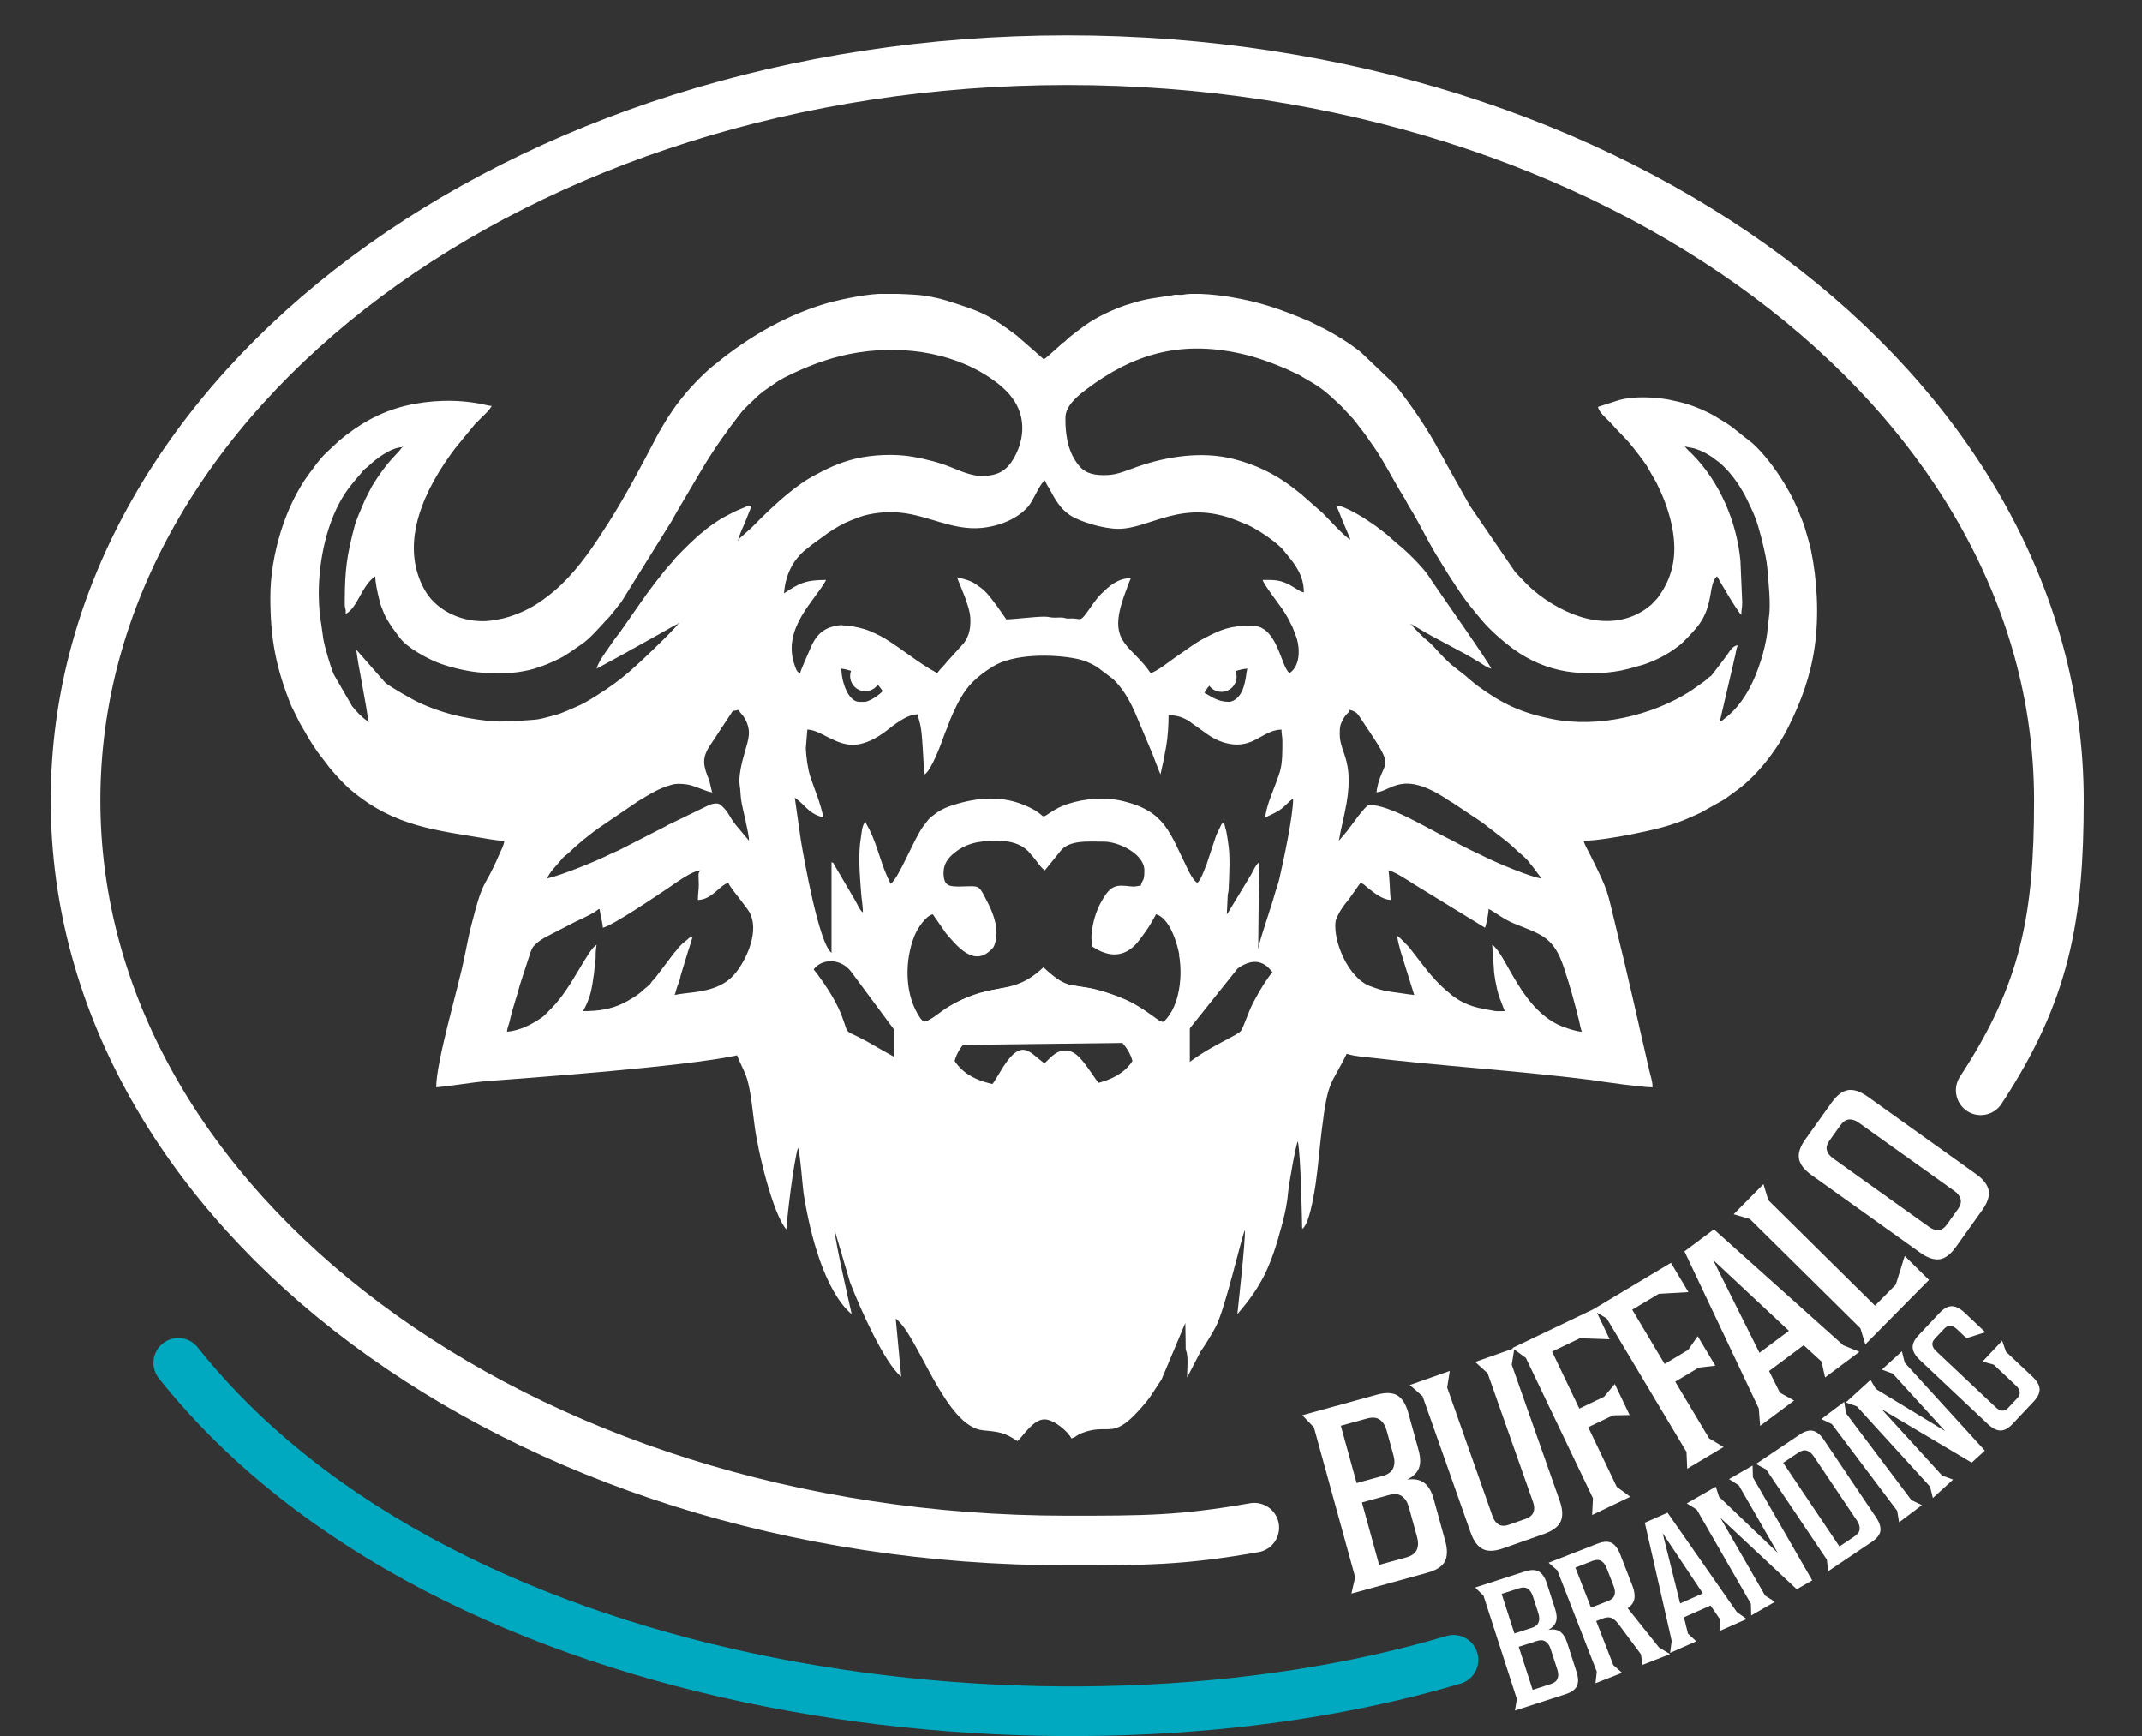 <?xml version="1.0" encoding="UTF-8"?>
<!DOCTYPE svg PUBLIC "-//W3C//DTD SVG 1.1//EN" "http://www.w3.org/Graphics/SVG/1.1/DTD/svg11.dtd">
<!-- Creator: CorelDRAW 2021 (64-Bit) -->
<svg xmlns="http://www.w3.org/2000/svg" xml:space="preserve" width="182.654mm" height="148.027mm" version="1.1" style="shape-rendering:geometricPrecision; text-rendering:geometricPrecision; image-rendering:optimizeQuality; fill-rule:evenodd; clip-rule:evenodd"
viewBox="0 0 1929.81 1563.96"
 xmlns:xlink="http://www.w3.org/1999/xlink"
 xmlns:xodm="http://www.corel.com/coreldraw/odm/2003">
 <rect x="0" y="0" width="1929.81" height="1563.96" fill="#333333" stroke="none"/>
 <defs>
  <style type="text/css">
   <![CDATA[
    .str0 {stroke:#00A9C0;stroke-width:44.73;stroke-linecap:round;stroke-linejoin:round;stroke-miterlimit:22.926}
    .str1 {stroke:white;stroke-width:44.73;stroke-linecap:round;stroke-linejoin:round;stroke-miterlimit:22.926}
    .fil0 {fill:none}
    .fil2 {fill:white}
    .fil1 {fill:white;fill-rule:nonzero}
   ]]>
  </style>
 </defs>
 <g id="Layer_x0020_1">
  <path class="fil0" d="M1148.1 1428.58c-66.65,11.2 -135.98,17.11 -207.15,17.11 -519.68,0 -940.96,-315.04 -940.96,-703.67 0,-388.63 421.28,-703.67 940.96,-703.67 519.68,0 940.96,315.04 940.96,703.67 0,52.77 -6.21,104.67 -22.49,153.63 -99.28,298.62 -353.95,460.93 -711.32,532.94z"/>
  <path class="fil0" d="M1180.92 1468.4c-68.02,11.83 -138.77,18.07 -211.4,18.07 -530.36,0 -960.29,-332.76 -960.29,-743.23 0,-410.48 429.94,-743.23 960.29,-743.23 530.36,0 960.29,332.76 960.29,743.23 0,55.73 -6.34,110.55 -22.95,162.26 -101.32,315.41 -361.23,486.84 -725.94,562.9z"/>
  <path class="fil1" d="M1401.01 1449.41c1.54,4.75 1.81,8.59 0.83,11.53 -0.98,2.94 -3.25,5.39 -6.82,7.36 4.29,-0.8 7.78,-0.27 10.48,1.6 2.7,1.86 4.82,5.17 6.36,9.92l8.44 26.12c1.74,5.38 1.88,9.68 0.42,12.89 -1.46,3.21 -4.86,5.68 -10.21,7.41l-45.66 14.76 1.76 -10.36 -30.09 -93.1 -7.49 -7.37 44.73 -14.46c5.35,-1.73 9.55,-1.72 12.62,0.03 3.06,1.75 5.47,5.32 7.21,10.7l7.42 22.96zm-4.01 36.09c-0.99,-3.06 -2.5,-5.28 -4.54,-6.66 -2.04,-1.38 -4.7,-1.54 -7.99,-0.48l-16.19 5.23 12.54 38.79 16.2 -5.23c3.29,-1.06 5.37,-2.72 6.23,-4.98 0.86,-2.26 0.78,-4.97 -0.25,-8.14l-5.99 -18.53zm-32.61 -13.94l15.73 -5.09c3.19,-1.03 5.2,-2.7 6.04,-5.01 0.84,-2.31 0.77,-5 -0.22,-8.06l-4.96 -15.36c-1.02,-3.17 -2.55,-5.41 -4.57,-6.74 -2.02,-1.33 -4.62,-1.48 -7.81,-0.45l-15.73 5.08 11.51 35.63zm73.69 -11.15l15.46 39.69 7.91 6.92 -24.01 9.36 1.15 -10.45 -35.52 -91.17 -7.91 -6.92 44.1 -17.18c5.24,-2.04 9.43,-2.28 12.6,-0.71 3.16,1.57 5.77,4.98 7.82,10.25l10.93 28.06c1.85,4.75 2.47,8.8 1.86,12.13 -0.61,3.33 -2.62,6.14 -6.03,8.42l28.18 35.27 10.03 6.09 -24.92 9.71 -1.27 -9.51 -20.09 -27c-2.19,-2.96 -4.36,-4.88 -6.51,-5.77 -2.14,-0.89 -4.88,-0.69 -8.2,0.61l-5.59 2.18zm9.4 -47.77c-1.21,-3.1 -2.86,-5.26 -4.95,-6.46 -2.09,-1.21 -4.75,-1.18 -7.97,0.07l-15.25 5.94 14.08 36.13 15.25 -5.94c3.22,-1.26 5.2,-3.04 5.92,-5.34 0.72,-2.31 0.48,-5.01 -0.72,-8.11l-6.34 -16.28zm117.37 39.64l8.81 6.29 -23.87 10.55 -0.06 -10.16 -8.58 -12.58 -24.02 10.62 3.68 14.75 7.47 6.88 -23.57 10.42 1.42 -10.82 -24.21 -106.46 20.46 -9.05 62.46 89.55zm-51.12 -7.78l20.46 -9.05 -36.2 -54.22 15.74 63.27zm5.96 -90.14l26.14 -15.03 2.96 9.05 52.76 50.47 -34.92 -60.73 -8.86 -5.65 21.22 -12.2 0.29 10.58 53.41 92.9 -13.91 8 -68.84 -64.45 40.31 70.11 8.86 5.65 -21.36 12.28 -0.29 -10.58 -48.76 -84.82 -9 -5.58zm62.36 -35.53l39.28 -26.41c4.66,-3.13 8.71,-4.28 12.14,-3.45 3.43,0.84 6.72,3.6 9.88,8.3l46.79 69.6c3.16,4.69 4.47,8.79 3.96,12.28 -0.52,3.49 -3.11,6.8 -7.77,9.94l-39.28 26.41 -1.16 -10.45 -54.59 -81.2 -9.24 -5.02zm52.1 -6.76c-1.86,-2.76 -3.94,-4.5 -6.25,-5.22 -2.31,-0.72 -4.9,-0.12 -7.77,1.81l-13.58 9.13 50.69 75.4 13.58 -9.13c2.87,-1.93 4.41,-4.1 4.61,-6.51 0.2,-2.41 -0.62,-4.99 -2.48,-7.76l-38.81 -57.72zm97.39 43.85l-20.59 15.5 -1.72 -10.37 -58.84 -78.17 -9.49 -4.52 20.59 -15.5 1.72 10.37 58.84 78.17 9.49 4.52zm-68.6 -92.51l22.28 -20.31 4.84 8.2 62.4 37.91 -47.19 -51.77 -9.87 -3.61 18.09 -16.49 2.56 10.27 72.19 79.2 -11.86 10.81 -81.12 -48.09 54.47 59.77 9.87 3.61 -18.21 16.6 -2.56 -10.27 -65.91 -72.31 -9.99 -3.5zm99.9 -66.2c-1.86,-1.75 -3.76,-2.68 -5.7,-2.81 -1.94,-0.12 -3.8,0.76 -5.58,2.65l-8.34 8.85c-1.78,1.89 -2.53,3.78 -2.25,5.67 0.27,1.89 1.34,3.71 3.2,5.46l54.03 50.88c1.86,1.75 3.74,2.71 5.64,2.87 1.9,0.16 3.75,-0.7 5.52,-2.59l8 -8.5c1.78,-1.89 2.55,-3.8 2.31,-5.73 -0.24,-1.93 -1.29,-3.77 -3.14,-5.52l-20.23 -19.05 -10.12 -2.85 17.67 -18.76 3.45 9.93 23.74 22.36c4.12,3.88 6.29,7.6 6.53,11.15 0.23,3.56 -1.58,7.38 -5.43,11.47l-18.78 19.94c-3.85,4.09 -7.54,6.11 -11.07,6.05 -3.53,-0.06 -7.35,-2.02 -11.47,-5.9l-61.05 -57.5c-4.12,-3.88 -6.31,-7.57 -6.58,-11.09 -0.27,-3.52 1.52,-7.32 5.38,-11.41l18.78 -19.94c3.85,-4.09 7.56,-6.13 11.13,-6.11 3.56,0.02 7.41,1.97 11.52,5.84l18.66 17.57 -16.97 5.4 -8.84 -8.33z"/>
  <path class="fil0 str0" d="M1309.48 1495.29c-352.81,104.98 -905.55,38.12 -1148.88,-267.55"/>
  <g id="_2794100673952">
   <path class="fil2" d="M805.44 860.24l12.64 0c-3.91,23.1 0.86,49.44 14.38,60.68 9.05,-3.41 14.04,-9.47 24.03,-15.15 40.33,-22.93 54.46,-7.17 83.6,-34.39 24.7,23.04 24.18,12.27 57.88,23.28 32.56,10.63 36.91,21.38 49.71,26.39 13.72,-11.88 18.43,-38 14.59,-60.82l9.66 0 0 147.67 -266.48 0 0 -147.67zm69.86 0l9.51 0c-3.13,1.09 -6.32,0.98 -9.51,0zm-15.23 95.53c14.68,-54.3 145.52,-53.98 160.18,0 -9.86,16.05 -33.94,23.45 -59.98,23.05 -12.09,-9.21 -10.91,-12.7 -20.19,-20.64 -14.86,12.64 -8.86,24.42 -39.21,19.62 -20.06,-3.17 -32.98,-10.1 -40.81,-22.03z"/>
   <path class="fil2" d="M1173.2 1107.09c2.13,-1.74 0.43,-0 2.06,-2.17 0.1,-0.14 1.28,-2.11 1.41,-2.36 4.05,-8.03 7.38,-26.98 8.7,-36.23 2.21,-15.41 3.44,-31.66 5.36,-47.48 6.06,-49.88 8.5,-39.35 24.38,-73.36 14.07,-30.12 14.28,-2.73 15.46,-36.45l-57.08 -50.06c-10.55,15.26 -15.46,-10.38 -44.25,43.87 -4.91,9.25 -9.37,24.49 -11.89,26.52 -8.91,7.16 -38.59,16.94 -64.43,43.92 -16.04,16.75 -16.34,35.59 -36.67,26.78 -25.12,-10.89 -36.37,-47.53 -51.43,-52.81 -11.58,-4.06 -18.7,6.07 -23.78,10.66 -14.12,-9.88 -20.9,-25.62 -41.1,9.6 -10.44,18.2 -41.05,58.09 -56.75,22.29 -11.78,-26.87 -31.37,-33.6 -55.54,-47.84 -29.7,-17.5 -21.49,-5.99 -29.07,-26.23 -7.57,-20.23 -24.79,-42.72 -37.03,-56.03 -11.2,-12.18 -15.35,-4.96 -29.12,-16.32l-39.18 76.3c19.35,62.54 19.06,30.73 26.43,93.18 2.81,23.78 16.77,81.32 28.78,94.73 1,-15.2 6.44,-59.72 10.44,-73.58 2.03,4.93 4.16,35.36 5.07,41.17 5.85,37.32 19.11,88.1 43.38,108.8 -2.38,-10.51 -14.74,-64.39 -15.59,-76.34l14.07 47.62c9.33,24.21 31.02,72.58 46.09,84.94l-4.94 -52.34c20.25,14.87 44.37,97.54 78.87,100.66 14.9,1.35 19.48,2.16 30.9,9.73 5.17,-4.71 14.06,-19.62 24.3,-19.61 8.64,0.01 21.5,11.28 24.19,17.16 4.51,-1.27 4.1,-2.66 8.67,-4.51 24.78,-10.03 27.43,6.48 51.73,-20.28 12.09,-13.32 11.32,-14.31 20.86,-28.38l21.37 -50.82c0.15,0.24 0.3,23.8 0.37,23.98l0.89 2.59c1.52,6.38 0.19,17.39 0.38,22.62l11.99 -23.27c4.92,-7.17 9.18,-13.97 13.6,-22.11 8.77,-16.19 23.65,-82.51 26.54,-87.55 0.22,12.26 -5.77,65.34 -6.87,75.82 21.96,-25.52 30.34,-42.74 40.67,-82.19 2.4,-9.17 4.44,-18.85 5.16,-28.27 0.38,-4.92 6.77,-42.23 8.7,-45.31 2.7,14.55 3.47,63.11 3.91,78.95z"/>
   <circle class="fil2" cx="779.55" cy="609.07" r="13.64"/>
   <circle class="fil2" cx="1100.44" cy="609.64" r="13.64"/>
   <path class="fil2" d="M791.22 264.78l18.2 0c5.33,0.18 10.62,0.48 15.69,0.8 8.86,0.55 20,2.78 28.02,5.32 29.54,9.39 36.5,11.57 62.84,31.35l24.11 21.11c0.06,-0.14 0.29,0.24 0.44,0.37 1.69,-1.13 2.36,-1.99 4.04,-3.23l10.69 -9.5c1.85,-1.88 2.1,-1.79 3.99,-3.27 1.39,-1.09 1.95,-2.04 3.29,-3.17 1.46,-1.23 2.05,-1.47 3.63,-2.83 1.57,-1.34 2.06,-1.49 3.62,-2.84l6.08 -4.5c0.95,-0.72 0.87,-0.71 1.8,-1.36 11.11,-7.78 23.27,-13.38 36.08,-17.98l5.66 -1.71c13.94,-4.54 22.36,-4.89 35.58,-7.11l3.48 -0.67c1.93,-0.13 4.54,0.23 6.39,0.08 2.44,-0.19 -0.46,0.11 1.44,-0.22 1.88,-0.33 4.04,-0.54 6.38,-0.64l9.02 0c9.37,0.35 19.6,1.6 26.48,2.75 27.07,4.52 44.94,10.69 71.66,22.02l14.02 6.98c10,5.27 19.8,11.27 28.75,18.09 1.65,1.26 2.05,1.49 3.62,2.84l31.03 29.54c15.11,19.31 29.07,39.47 40.49,61.27 1.11,2.12 1.33,2.02 2.44,4.02 1.03,1.87 1.34,2.96 2.47,4.8l21.47 38.3 40.99 59.96c5.41,5.46 10.68,11.59 16.57,16.54 27.22,22.86 68.61,39.56 101.57,16.38 1.76,-1.24 2.47,-2.05 4.51,-3.57l5.54 -5.85c15.63,-20.85 18.2,-42.98 12.22,-68.6 -2.9,-12.44 -7.51,-24.1 -13.12,-35.33l-8.83 -15.4c-1.83,-2.76 -3.15,-4.56 -5.04,-7.07 -5.14,-6.82 -10.47,-13.9 -16.48,-19.86l-6.6 -6.83c-0.11,-0.14 -0.25,-0.33 -0.36,-0.47l-4.76 -5.21c-3.63,-3.62 -9.54,-8.55 -10.7,-13.53l19.54 -6.3c13.48,-3.44 30.86,-2.64 44.41,-0.25l9.86 2.18c10.68,2.66 21.1,6.88 30.64,12.16l10.55 6.41c7.6,4.6 13.65,10.56 20.67,15.67 9.77,7.11 21.1,21.94 27.78,31.98 6.08,9.13 12.71,20.7 16.97,31.48 2.38,6.03 4.8,11.13 6.61,17.62 1.79,6.4 3.7,12.23 4.99,18.44 5.34,25.82 7.37,57.97 3.24,86.86 -3.82,26.67 -12.14,48.94 -23.78,72.33 -9.95,20.01 -27.57,43.07 -45.49,56.26l-10.28 7.49c-1.89,1.46 -1.85,1.26 -3.94,2.52l-19.17 10.71c-3.13,1.57 -5.13,2.29 -8.34,3.78 -17.67,8.19 -35.25,11.95 -55.12,15.94 -10.11,2.03 -31.21,5.59 -42.06,5.59 0.76,3.28 4.11,9.02 5.65,12.11 18.12,36.27 15,31.75 23.41,65.42 10.18,40.78 20.6,87.98 30.22,129.69 1.16,5.02 2.9,9.58 2.9,14.87 -9.88,0 -44.01,-4.87 -55.53,-6.66 -69.99,-8.73 -135.63,-12.5 -204.55,-20.78 -12.63,-1.17 -22.38,-3.07 -29.87,-13.75 -1.67,-2.37 -9.71,-15.16 -10.11,-17.34 -0.05,-0.26 -1.13,-0.15 -1.25,-0.29l-41.86 -45.66c-8.21,-10.61 -18.5,-11.21 -30.72,-2.57l-44.73 56 -49.87 10.96 -156.32 1.93 -57.87 -12.89 -39.31 -52.98c-8.74,-11.78 -25.34,-12.63 -33.44,-2.8l-40.07 48.67 -1.62 0c-0.87,3.75 -4.65,10.23 -6.78,13.41 -6.03,8.97 -12,14.18 -23.15,16.42 -49.21,9.89 -172.83,18.92 -222.02,22.68 -16.06,1.23 -30.81,4.22 -46.86,5.64 0,-23.22 20.27,-91.29 25.37,-116.77 1.99,-9.91 3.87,-19.71 6.29,-29.25 11.5,-45.38 11.18,-30.89 25.14,-63.7 1.69,-3.98 4.23,-8.12 4.59,-12.37 -4.2,0 -8.42,-0.6 -12.45,-1.28 -49.4,-8.35 -86.13,-11.17 -125.45,-44.15 -6.85,-5.75 -13.55,-13.32 -19.38,-20.19l-11.18 -14.66c-9.2,-13.61 -8.04,-12.77 -15.89,-25.97l-7.54 -15.21c-13.65,-33.88 -18.9,-59.75 -18.9,-98.2 0,-36.75 12.99,-81.78 35.4,-111.59 4.43,-5.89 8.83,-12.24 14.06,-17.43l12.55 -11.76c17.74,-14.77 36.48,-25.76 59.76,-31.42 21.46,-5.22 46.35,-6.04 68.22,-1.64 3.22,0.65 6.51,1.57 9.49,1.82 -1.81,2.7 -2.21,3.45 -4.64,5.86 -1.96,1.93 -3.3,3.31 -5.25,5.25 -1.95,1.94 -3.31,3.3 -5.26,5.24l-18.18 22.2c-26.36,35 -50.87,83.82 -27.51,126.49 10.26,18.75 31.76,28.79 52.77,28.79 7.52,0 17.84,-2.13 23.54,-3.92 9.98,-3.14 18.91,-7.4 27.35,-13.03 2.7,-1.8 4.78,-3.38 7.49,-5.43 17.8,-13.48 32.02,-31.62 44.36,-50.13l10.51 -16.14c15.73,-24.79 29.58,-51.19 43.18,-77.15 1.81,-3.46 2.98,-5.61 4.94,-8.78 1.84,-2.97 3.26,-5.67 5.16,-8.57 3.56,-5.45 7.03,-10.62 11.01,-15.63l3.28 -4.09c7.41,-9.2 20.64,-22.84 29.98,-29.7 2.58,-1.89 4.85,-4.06 7.59,-6.13 26.76,-20.21 54.93,-36.27 87.59,-46.48 12.68,-3.96 36.26,-8.89 50.29,-9.58zm236.53 533.02c-3.12,0.26 -4.6,1.27 -8.82,0.75 -13.69,-1.68 -18.11,-1.21 -26.17,12.71 -5.52,9.55 -8.62,20.61 -9.45,31.78 -0.3,4.04 0.83,5.17 0.83,9.67 16.12,10.8 30.91,9.73 42.8,-6.46 6.91,-9.4 8.85,-11.86 14.54,-22.61 14.22,3.8 22.61,34.69 22.61,51.69 0,11.2 -3.05,28.5 -8.55,36.67 -9.92,14.74 -5.91,8.84 -30.99,-6.01 -2.21,-1.31 -3.52,-2.12 -6.21,-3.48 -9.58,-4.81 -26.6,-10.67 -36.8,-12.47 -5.88,-1.03 -10.95,-1.53 -16.6,-2.78 -7.3,-1.61 -19.82,17.19 -25.52,12.94 -2.2,-1.65 -5.75,-3.85 -7.14,-5.93 -15.76,10.55 -4.35,-9.09 -30.03,-3.94l-9.47 1.92c-0.24,0.05 -0.44,0.09 -0.68,0.14l-11.99 3.18c-0.21,0.07 -0.42,0.14 -0.63,0.22 -0.21,0.07 -0.42,0.15 -0.63,0.22 -15.08,5.27 -19.82,8.19 -32.79,17.29 -12.81,8.99 -13.62,9.8 -19.37,-0.03 -11.88,-20.31 -11.24,-49.05 -2.94,-69.93 2.6,-6.53 9.98,-18.14 16.65,-19.69l11.92 17.16c9.76,11.34 24.88,30.36 40.39,14.96 2.07,-2.05 2.54,-2.23 3.55,-5.33 5.5,-16.83 -4.92,-34.82 -11.17,-46.44 -3.92,-7.3 -7.34,-5.39 -19.66,-5.38 -9.05,0.01 -15.34,0.44 -15.34,-12.12 0,-6.91 2.7,-11.25 6.51,-15.29l1.25 -1.17c11.39,-10.14 23.16,-12.61 39.89,-12.61 12.46,0 21.28,2.5 28.24,9.05 0.14,0.13 0.31,0.3 0.45,0.43l4.89 5.69c0.1,0.13 0.25,0.31 0.35,0.43 3.61,4.33 5.97,8.57 9.67,11.05l13.73 -16.96c7.82,-10.79 25.91,-8.88 39.58,-8.88 13.37,0 36.34,11.18 36.34,25.84 0,10.87 -1.79,7.56 -3.23,13.73zm222.9 -13.73c4.74,0.4 18.4,9.29 22.62,12.11l64.61 39.57c1.18,-2.47 3.23,-13.15 3.23,-16.96 6.84,3.62 13.82,9.52 23.1,13.24 24.97,10.03 35.67,12.11 44.85,39.95 5.9,17.91 8.97,29.14 13.46,47.11 0.65,2.59 1.75,8.6 2.59,10.34 -4.38,-0.1 -12.03,-2.72 -15.46,-3.92 -38.64,-13.55 -52.22,-65.66 -65.3,-74.42l1.44 20.37c0.25,1.7 0.07,2.97 0.25,4.6 0.17,1.58 0.79,5.56 1.2,7.69 1.07,5.55 1.97,9.79 3.48,14.29l4.3 11.27c0.14,0.31 0.42,1.03 0.65,1.54 -2.77,0 -6.66,0.31 -9.25,-0.16 -14.31,-2.6 -24.61,-3.85 -38.08,-13.88 -1.3,-0.96 -1.45,-1.35 -2.59,-2.25 -9.38,-7.39 -17.72,-17.18 -24.96,-26.67l-11.29 -14.6c-3.35,-3.27 -7.16,-7.88 -10.74,-10.27 0.36,4.29 2.15,10.15 3.07,13.88l12.28 39.42c-2.69,-0.22 -8.25,-1.07 -10.68,-1.43 -13.38,-1.99 -16.24,-1.65 -29.61,-6.75 -1.16,-0.44 -0.62,-0.12 -1.69,-0.65 -16.65,-8.21 -29.12,-35.01 -29.11,-53.38 0,-5.11 0.78,-6.36 2.44,-9.68 1.51,-3.02 2.55,-4.71 4.52,-7.6 1.86,-2.72 3.41,-4.38 5.32,-6.79l10.36 -14.68c3.11,0.83 4.09,2.42 6.32,4.18 5.71,4.52 13.28,10.99 21.14,11.16 -1.16,-4.97 -0.98,-23.72 -2.42,-26.65zm-621.86 26.65c12.98,-0.29 19.49,-13.49 27.46,-15.34 0.77,2.87 9.07,12.81 11.53,16.13l3.12 4.2c0.1,0.14 0.25,0.33 0.35,0.47l1.37 1.8c0.14,0.19 0.56,0.79 0.7,0.97 11.4,14.92 2.01,39.08 -7.06,52.67 -4.65,6.97 -9.56,11.99 -17.28,15.83 -14.49,7.2 -30.9,6.48 -41.2,8.88 0.84,-1.74 1.16,-3.88 1.91,-6.16 0.86,-2.59 1.55,-4.19 2.39,-6.58 0.89,-2.52 0.81,-3.85 1.64,-6.35l6.04 -19.78c1.34,-4.52 3.07,-8.93 4.16,-13.62 -3.9,0.91 -3.02,1.44 -5.99,3.7l-2.71 2.15c-1.1,1.05 -1.72,1.71 -2.82,2.82 -1.29,1.3 -1.25,1.32 -2.21,2.64 -1.16,1.59 -1.28,1.54 -2.63,3.02l-17.75 23.44c-0.97,1.01 -1.52,1.36 -2.39,2.46 -1.15,1.47 -0.91,1.69 -2.44,3.21l-5.28 4.41c-4.68,4.66 -13.03,9.6 -19.04,12.46 -9.96,4.73 -20.74,6.72 -35.27,6.72 7.29,-13.78 7.67,-19.86 9.87,-34.54 0.31,-2.1 0.38,-5.34 0.8,-8.08 0.42,-2.75 0.67,-4.27 0.63,-8.25 -0.04,-4.51 0.53,-5.57 0.81,-8.88 -8.41,4.73 -22,38.55 -40.99,57.54 -1.81,1.81 -3.04,3.02 -4.84,4.85 -0.97,0.99 -1.41,1.51 -2.46,2.33l-0.99 0.71c-0.15,0.11 -0.35,0.24 -0.5,0.34 -8.94,6.15 -19.62,11.61 -30.98,12.55 0.34,-4.12 1.73,-5.88 2.62,-10.22 1.94,-9.56 7.36,-24.66 8.87,-31.51l9.75 -29.91c2.03,-5.08 1.94,-4.65 5.59,-8.14 1.94,-1.86 5.11,-3.84 7.63,-5.29l26.64 -13.74c5.68,-2.84 12.55,-5.72 17.72,-8.93 5.41,-3.35 4.21,-5.07 5.49,2.41 0.67,3.92 2.01,7.84 2.1,11.64 9.07,-2.11 47.53,-28.17 59.28,-36.02 7.19,-4.81 20.87,-15.18 28.75,-15.67 -2.78,2.64 -1.64,4.39 -1.6,12.93 0.02,5.23 -0.82,7.84 -0.82,13.72zm98.53 -153.45c5.1,0.11 10.39,2.71 14.55,4.83 15.14,7.71 25.18,12.87 42.79,4.87 4.61,-2.09 9.51,-5.25 13.5,-8.3 6.35,-4.86 18.47,-15.13 28.49,-15.13 0.95,4.09 2.13,7.08 2.92,11.62 2.05,11.85 2.25,36.95 3.54,42.49 5.83,-3.58 14.68,-26.88 17.45,-35.04 1.21,-3.55 2.49,-5.91 3.66,-9.26 1.13,-3.24 2.49,-6.64 3.92,-9.81 4.42,-9.81 9.9,-20.74 17.56,-28.48 5.86,-5.92 11.49,-9.99 18.62,-14.49 18.51,-11.66 53.78,-11.5 75.34,-7.18 7.42,1.49 13.05,4.07 18.53,7.32l14.73 11.11c8.44,8.25 14.3,18.11 19.07,28.86 0.58,1.3 0.41,0.93 0.93,2.04l15.32 36.35c1.3,3.18 2.18,5.83 3.56,9.37 0.74,1.89 1.1,2.52 1.8,4.66l1.92 4.54c1.92,-8.24 3.5,-15.98 5.05,-24.83 1.6,-9.16 2.22,-19.38 2.22,-28.47 6.64,0 11.53,1.35 17.25,4.56 2.13,1.19 2.6,1.97 4.72,3.36 9.2,6.06 16.21,13 27.18,16.43 26.74,8.36 34.28,-11.01 52.61,-11.42 0,4.61 0.81,5.59 0.81,10.5 0,8.74 0.15,19.59 -2.3,27.58 -0.73,2.39 -1.42,4.1 -2.24,6.64l-7.28 19.37c-1.29,3.88 -3.43,10.73 -3.53,15.05 4.72,-2.26 9.44,-4.24 13.75,-7.25 4.16,-2.91 7.12,-6.92 11.29,-9.71 0,15.98 -8.86,56.49 -12.29,71.7 -1.18,5.25 -3.33,10.55 -4.83,16.17 -1.35,5.06 -3.39,10.58 -5,16 -1.53,5.18 -9.39,27.79 -9.39,32.61l0.81 -79.15c-3.08,2.26 -5.4,8.06 -7.29,11.28l-20.72 34.19c-0.99,1.49 -0.38,0.59 -1.06,1.36l0.8 -16.96c0.22,-3.07 0.7,-2.1 0.84,-5.62 0.53,-13.46 1.69,-29.83 -0.63,-43.04 -0.58,-3.28 -0.76,-5.82 -1.47,-9.02 -0.71,-3.18 -1.7,-5.43 -1.96,-8.54 -2.73,1.83 -2.57,2.67 -4.04,5.65 -1.09,2.22 -2.23,4.3 -3.12,6.57l-7.47 22.42c-0.31,0.95 -0.69,2.28 -1.15,3.6l-1.46 3.57c-1.54,3.86 -4.21,11.09 -6.98,13.12 -3.29,-2.21 -6.21,-7.53 -8.08,-11.31 -16.92,-34.16 -20.58,-52.86 -58.14,-62.19 -16.55,-4.11 -35.1,-2.63 -50.78,2.53 -5.75,1.89 -10.68,4.53 -15.61,7.81 -10.37,6.9 -1.15,1.86 -24.54,-7.44 -22.04,-8.76 -45.05,-5.74 -66.68,1.83 -4.23,1.48 -9.89,4.5 -13,7.19 -2.05,1.77 -3.58,2.43 -5.25,4.44l-4.59 5.91c-8.64,11.56 -22.15,47.09 -29.53,52.04 -8.54,-16.13 -11.27,-32.99 -19.11,-48.73 -1.18,-2.37 -2.94,-4.88 -3.5,-7 -3.34,2.45 -3.52,10.2 -4.24,14.33 -2.71,15.49 -0.85,34.27 0.2,49.47 0.4,5.83 1.62,11.35 1.62,17.77 -3.11,-2.28 -4.92,-7.52 -6.94,-10.83l-18.84 -32.04c-1.57,-2.52 0.08,-1.43 -2.49,-2.36l0 81.57c-11.39,-8.34 -24.82,-84.71 -27.66,-101.56l-5.45 -38.16c9.33,6.25 12.16,14.49 25.84,17.77 -3.81,-16.37 -6.9,-21.88 -11.82,-36.64 -2.25,-6.76 -3.79,-17.74 -4.1,-25.66l1.38 -16.84zm479.72 4.04c0,-5.98 0.21,-8.26 2.95,-13.2 3.75,-6.76 4.88,-4.66 5.93,-8.6 1.84,0.43 1.76,0.47 3.61,1.24 3.11,1.3 4.03,2.88 7.06,7.48l11.93 17.95c1.38,2.35 2.8,4.29 4.05,6.45 8.83,15.26 5.61,15.55 1.14,26.96 -1.44,3.67 -3.2,9.99 -3.55,14.21 13.59,-1.13 23.24,-20.75 64.28,6.79 1.77,1.19 2.23,1.31 4.04,2.42 1.38,0.84 2.5,1.74 3.88,2.58l19.38 12.92c1.43,1.04 2.57,1.64 3.85,2.61l21.87 16.89c2.46,2.23 4.54,3.7 6.86,6.06 4.44,4.51 9.37,7.59 13.27,12.57 1.35,1.73 1.13,1.84 2.87,3.59l8.28 11.1c-8.67,-0.72 -40.52,-14.19 -48.73,-18.3 -12.18,-6.1 -17.45,-7.98 -31.75,-15.89 -1.59,-0.88 -2.89,-1.43 -4.31,-2.15 -19.5,-9.73 -52.01,-29.88 -70.26,-29.88 -3.56,0 -17.69,20.9 -20.39,24.03l-7.07 8.27c0.91,-3.92 1.46,-8.25 2.42,-12.11 1.05,-4.23 1.73,-7.96 2.75,-12.6 10.39,-47.53 -4.36,-53.12 -4.36,-71.39zm-532.21 96.11l-11.78 -14.06c-1.5,-2.02 -2.44,-3.07 -3.74,-5.14 -2.58,-4.11 -3.89,-7.06 -7.29,-10.48 -3.37,-3.41 -4.6,-5.08 -12.24,-2.93l-38.58 18.68c-0.16,0.1 -0.35,0.24 -0.51,0.34 -0.16,0.1 -0.35,0.24 -0.51,0.34l-43.27 22.15c-2.23,1 -3.78,1.47 -6.19,2.69 -13.18,6.66 -43.72,19.11 -57.61,22.34 1.38,-5.15 9.16,-12.48 12.77,-17.11 2.57,-3.29 5.17,-4.44 8.03,-7.31 6.39,-6.43 17.48,-15.21 24.75,-20.48l36.04 -24.53c10.65,-6.28 18.21,-11.57 30.33,-14.9 4.64,-1.27 8.23,-0.96 13.19,-0.42 7.05,0.77 18.28,6.78 23.49,7.22 -0.99,-2.05 -1.58,-7.96 -3.47,-12.68 -4.46,-11.16 -5.93,-17.58 0.56,-28.19l21.49 -32.62c2.46,-0.05 2.94,-0.36 4.85,-0.81 1.89,2.82 4.38,4.88 6.21,8.33 5.9,11.12 2.96,17.85 -0.35,29.75l-0.54 1.97c-2.09,6.99 -5.38,20.8 -4.03,28.12 0.78,4.21 0.67,8.88 1.33,13.22 1.28,8.48 7.08,29.64 7.08,36.53zm-343.23 -107.41l0.81 0 -0.67 0.94 -0.13 -0.94zm426.41 -47.65c5.26,0.44 16.82,4.43 21.55,6.71 7.77,3.74 11.12,6.78 15.6,13.48 -1.79,2.68 -11.89,9.69 -16.15,9.69l-4.85 0c-10.23,0 -16.15,-18.7 -16.15,-29.88zm348.89 29.88c-9.75,0 -15.39,-4.68 -21.81,-8.08 3.85,-7.28 8.41,-10.46 15.36,-14.52 3.93,-2.3 17.38,-7.28 23.41,-7.28 -1.12,2.33 -1.01,10.61 -4.35,19.07 -2.18,5.52 -7.08,10.81 -12.61,10.81zm164.75 -69.45l-0.81 0 0.67 -0.94 0.13 0.94zm-660.62 -0.81l0 -0.81 0.94 0.67 -0.94 0.13zm263.28 -3.23c0,7.08 -0.94,12.61 -4.35,18.26 -1.44,2.39 -2.19,3.04 -3.93,4.96l-13.04 14.42c-2.57,3.47 -6.07,6.29 -8.56,10.01 -16.71,-8.84 -31.02,-21.33 -47.17,-31.17 -4.31,-2.63 -13.32,-7.02 -18.24,-8.41 -3.81,-1.08 -5.86,-1.63 -10.24,-2.47l-11.25 -1.24c-16.77,1.7 -23.15,9.76 -28.93,24.38 -1.7,4.29 -6.81,14.93 -7.74,18.91 -3.17,-0.85 -3.89,-4.13 -4.96,-7.15 -11.76,-33.27 18.72,-58.58 28.38,-76.84 -18.38,0 -24.22,2.91 -37.96,12.11 1.41,-18.02 8.95,-31.7 21.8,-41.19 1.22,-0.9 1.5,-1.3 2.71,-2.2l15.38 -11.21c6.55,-4.36 12.81,-8.18 20.34,-11.15 5.23,-2.07 10.03,-4.1 15.72,-5.27 10.38,-2.14 19.69,-2.67 29.78,-1.6 24.68,2.62 46.59,16.02 71.97,13.69 16.78,-1.54 33.11,-8.47 42.57,-19.61 4.61,-5.43 10.04,-20.06 14.74,-23.21 0.76,1.44 1.24,2.68 2.15,4.31 1.11,2 1.32,1.9 2.43,4.03 4.66,8.87 9.35,16.99 17.69,22.69 8.95,6.11 30.36,12.58 43.95,12.58 28.74,0 57.4,-27.74 107.41,-7.27 4.92,2.01 9.31,3.59 14,6.18 8.61,4.76 16.89,10.49 24.16,17.02 2.28,2.05 3.48,3.65 5.1,5.69 0.1,0.13 0.25,0.32 0.35,0.44 8.12,9.8 16.14,19.7 16.14,35.27 -3.21,-0.75 -5.44,-2.51 -8.05,-4.06 -2.52,-1.49 -4.71,-2.94 -7.84,-4.28 -7.27,-3.11 -11.34,-2.96 -21.26,-2.96 1.15,4.33 14.69,21.67 18.58,27.46 3.16,4.71 5.64,9.54 8.36,15.06l3.83 10.11c2.9,9.97 3.08,24.92 -6.54,31.36 -8.1,-5.93 -10.54,-42.8 -33.92,-42.8 -19.39,0 -27.29,3.14 -43.35,11.57 -8.62,4.52 -15.8,10.4 -23.85,15.72 -6.07,4.02 -17.85,13.85 -24.06,15.51 -16.34,-24.41 -37,-26.19 -26.15,-62.49 1.17,-3.92 2.38,-7.72 3.86,-11.48 1.55,-3.94 2.87,-8.19 4.52,-11.63 -11.73,0 -19.57,7.14 -26.85,14.33 -5.15,5.09 -8.94,11.61 -13.3,17.39 -5.83,7.71 -4.94,4.63 -13.12,4.59 -1.1,-0 -2.98,0.17 -3.97,0.09 -0.24,-0.02 -0.43,-0.05 -0.66,-0.08l-3.35 -0.76c-2.74,-0.29 -6.21,0.19 -9.01,-0.02 -3.12,-0.23 -3.78,-0.83 -8.06,-0.82 -8.85,0.03 -27.41,2.43 -33.93,2.43 -4.28,-6.4 -12.32,-17.82 -17.55,-23.63 -1.69,-1.88 -3.15,-3.24 -5.05,-4.64l-5.51 -3.92c-4.96,-3.06 -10.57,-4.43 -16.3,-5.77l7.17 17.87c2,6.05 4.95,13.22 4.95,20.9zm-209.17 -72.68l0 0.81 -0.94 -0.67 0.94 -0.13zm-302.85 -83.18l0 -0.81 0.94 0.67 -0.94 0.13zm302.85 83.18c1.2,-5.14 3.9,-10.11 5.9,-15.1l6.21 -15.59c-3.55,0.08 -4.3,0.74 -7.02,1.86 -11.14,4.59 -7.91,3.43 -18.01,8.64 -3.64,1.88 -7.23,4.48 -10.83,6.93 -1.78,1.21 -3.52,2.47 -5.1,3.79 -1.09,0.91 -0.92,0.94 -2.16,1.87 -7.49,5.63 -18.86,17.14 -25.33,23.93 -1.87,1.96 -2,2.86 -4.01,4.88 -6.41,6.42 -23.03,28.71 -27.51,35.48l-18.6 26.63c-2.64,3.52 -5.11,6.5 -7.56,10.2l-7.27 10.5c-2.14,3.19 -5.38,8.32 -6.3,12.28l27.2 -14.8c2.18,-1.14 2.38,-1.57 4.56,-2.71 1.97,-1.03 2.97,-1.4 4.75,-2.52l27.46 -15.35c2.07,-1.3 7.39,-4.44 9.53,-5.01 -3.62,5.4 -39.58,40.14 -48.94,47.17 -1.8,1.35 -2.06,1.79 -4.03,3.24 -1.62,1.19 -2.58,1.92 -4.15,3.11 -6.7,5.1 -25.87,17.73 -34.03,20.89 -3.07,1.19 -5.95,2.72 -9.56,4.17 -3.52,1.42 -6.67,2.72 -10.09,3.64 -17.3,4.62 -13.93,3.84 -29.73,5l-20.23 0.87c-4.14,-0.03 -1.72,-0.45 -5.49,-0.84 -2.27,-0.24 -5.02,0.19 -7.33,-0.08 -22.24,-2.57 -40.32,-7.14 -59.84,-16.08 -5.4,-2.47 -25.89,-14.11 -30.47,-18l-26.05 -29.67c0,6.94 10.5,56 10.5,64.61 -5.54,-3.71 -10.29,-8.67 -14.4,-13.87l-16.56 -28.67c-2.82,-6.56 -8.14,-24.82 -9.24,-31.14l-2.93 -20.49c-0.85,-4.87 -1.29,-15.91 -1.29,-21.32 0.02,-29.69 7.2,-65.44 24.07,-90.61 5.57,-8.31 14.96,-18.56 15.09,-18.75 2.01,-3.07 3.86,-3.49 6.29,-5.91 5.35,-5.34 19.87,-16.37 29.67,-16.37 -4.21,6.29 -12.88,11.65 -27.14,35.05 -1.04,1.71 -1.27,2.48 -2.2,4.26l-4.11 8c-0.08,0.2 -0.16,0.41 -0.25,0.61l-5.77 13.57c-1.12,3.18 -2.33,5.7 -3.19,8.93 -7.25,27.11 -8.89,40.11 -9.04,67.68 -0.01,2.29 -0.14,4.23 0.29,6.45 0.05,0.29 0.3,0.99 0.36,1.26l0.22 1.26c0.06,0.67 -0.05,2.36 -0.05,3.15 11.1,-5.87 14.18,-25.57 26.65,-33.92 0,5.3 2,14.48 3.07,18.74 0.84,3.33 1.44,6.23 2.53,8.99 0.08,0.2 0.19,0.4 0.27,0.6l1.31 3.28c0.68,1.93 0.91,2.36 1.7,3.94 3.77,7.51 8.35,13.26 13.25,19.86 6.65,8.95 23.7,18.09 33.59,22.13 9.45,3.85 23.9,7.44 35.62,8.8 12.61,1.46 29.76,1.65 41.85,-0.79 2.83,-0.57 5.59,-1 8.62,-1.88 8.73,-2.51 16.15,-5.61 24.28,-9.64 7.42,-3.68 13.33,-8.6 20.14,-13.06 6.76,-4.42 16.94,-16.06 22.72,-22.42 1.09,-1.19 1.79,-1.61 2.78,-2.87 1.19,-1.52 0.94,-1.56 2.47,-3.18 1.86,-1.97 3.14,-3.82 4.64,-5.86 1.06,-1.43 1.5,-1.72 2.58,-3.08l44.91 -72.19c0.96,-1.53 1.12,-1.85 2.04,-3.61l4.1 -7.21c0.94,-1.54 1.3,-2.01 2.1,-3.55l20.67 -35.06c10.95,-18.02 21.31,-32.74 34.1,-49.08 4.03,-5.15 9.47,-9.54 14.08,-14.19 2.36,-2.38 3.6,-3.12 6.07,-5.24l13.38 -9.23c2.86,-1.49 3.88,-2.36 6.72,-3.78 18.37,-9.16 37.46,-16.63 57.67,-20.66 42.14,-8.42 90.02,-3.04 125.93,20.94 8.71,5.81 17.12,12.69 22.79,21.63 10.83,17.08 8.02,36.97 -1.3,52.35 -6.83,11.28 -15.24,15.09 -29.6,14.88 -5.37,-0.08 -13.3,-2.6 -17.49,-4.31 -3,-1.23 -5.1,-2.03 -8.08,-3.23 -11.47,-4.61 -22.09,-7.35 -34.52,-9.63 -17.17,-3.14 -38.24,-1.81 -52.32,1.62 -15.19,3.69 -26.21,9.17 -38.86,16.06 -7.04,3.83 -13.86,8.94 -20.06,13.86 -12.46,9.91 -23.59,20.95 -34.78,32.25l-11.92 10.7zm606.51 76.72c2.84,0.66 2.23,0.78 4.36,2.1 18.9,11.68 39.17,20.62 57.98,32.47 3.18,2 5.79,4.14 9.53,5.01 -1.09,-4.1 -47.09,-69.35 -53.79,-79.47 -1.46,-2.2 -2.33,-3.75 -3.86,-5.83 -5.88,-7.96 -18.64,-20.67 -26.49,-26.81l-9.86 -8.71c-3.65,-2.74 -6.45,-5.07 -10.05,-7.74 -1.03,-0.76 -1.25,-0.78 -2.31,-1.58l-8.3 -5.57c-3.88,-2.29 -7.09,-4.31 -11.33,-6.44 -3.23,-1.62 -9.25,-4.75 -13.73,-4.85 2.58,4.88 4.15,10.25 6.46,15.34l6.46 15.35c-3.98,-1.06 -21.38,-20.38 -25.22,-24.05l-18.06 -15.85c-1.47,-1.1 -1.61,-1.47 -3.08,-2.58 -2.35,-1.78 -3.59,-2.82 -5.91,-4.59 -16.1,-12.27 -33.37,-20.6 -53.52,-25.63 -28.07,-7 -59.44,-2.36 -86.53,7.16 -8.06,2.83 -17.42,7.07 -26.51,7.41 -10.96,0.41 -19.38,-0.79 -25.67,-8.31 -9.48,-11.32 -12.54,-26.11 -12.35,-43.44 0.12,-10.65 11.05,-19.54 18.93,-25.49 41.47,-31.31 83.61,-44.25 138.26,-32.3 14.89,3.26 28.17,8.19 41.77,13.95l11.54 5.41c20.03,11.68 20.52,11.63 38.23,28.27l9.28 10.04c0.77,0.88 0.78,0.76 1.46,1.54l7.54 9.72c0.1,0.13 0.25,0.31 0.35,0.43l4.02 5.4c0.73,1.05 1.44,2.28 2.27,3.38 12.31,16.31 20.93,34.95 31.8,52.19 1.59,2.52 2.42,4.7 4.04,7.27 8.44,13.39 15.99,29.59 24.39,43.45 5.82,9.61 10.96,18.05 17.12,27.3 1.71,2.57 2.86,4.31 4.52,6.79 5.84,8.74 12.74,17 19.44,24.98 7.92,9.44 19.07,19.17 29.19,26.54 13.67,9.94 30.24,17.09 47.24,19.8 17.39,2.77 38.81,2.25 55.97,-2.36l13.27 -3.69c10.94,-3.65 20.8,-8.65 29.85,-15.38 2.45,-1.82 4.11,-3.01 6.19,-5.12 14.44,-14.61 20.84,-21.53 24.5,-42.53 1.08,-6.2 2.12,-13.79 5.99,-16.62 2.82,5.34 18.88,32.58 21.8,34.73 0,-4.67 0.84,-6.11 0.81,-11.3l-1.59 -37.18c-3.27,-35.48 -18.9,-71.75 -43.84,-96.69 -2.3,-2.3 -4.53,-4.08 -6.26,-6.66 3.06,1.14 6.07,1.14 9.2,2.1 2.58,0.8 5.72,2.11 8.05,3.26 1.7,0.83 2.18,1.19 3.59,2.07 1.3,0.81 2.33,1.25 3.54,2.11 1.04,0.74 2.11,1.6 3.21,2.44 1.27,0.96 2.52,1.77 3.7,2.76 5.96,5.02 11.53,11.64 15.89,18.03 0.89,1.31 1.47,2.13 2.25,3.39l1.93 3.22c3.28,4.99 5.46,10.45 8.12,15.81 5.37,10.81 8.45,22.74 11.26,34.78 1.43,6.14 3.04,13.39 3.56,19.86 0.87,10.71 3.35,32.03 1.44,44.24l-1.4 12.26c-0.02,0.3 -0.04,1.17 -0.08,1.51 -1.07,8.44 -3.33,17.44 -5.72,25.05 -6.18,19.67 -16.18,40.04 -32.99,52.62 -2.02,1.52 -1.48,1.73 -4.05,2.41l11.93 -51.06c0.72,-3.54 1.17,-5.22 1.97,-8.53 0.63,-2.62 1.08,-6.62 2.25,-9.06 -5.01,0.42 -7.64,6.22 -10.36,9.83l-12.24 16.03c-2.01,2.72 -1.5,1.46 -3.84,3.43 -1.56,1.31 -1.74,1.78 -3.44,3.02l-12.75 9.01c-35.27,22.38 -83.77,33.35 -124.76,25.1 -28.3,-5.7 -45.34,-13.95 -67.97,-30.56l-7.53 -6.21c-0.71,-0.59 -0.96,-0.92 -1.59,-1.49l-2.18 -1.79c-5.26,-4.14 -10.97,-8.16 -15.63,-12.85 -1.39,-1.41 -2.22,-2.24 -3.62,-3.64 -4.26,-4.26 -9.57,-10.96 -14.01,-14.25 -2.73,-2.02 -12.37,-11.7 -14.05,-14.21z"/>
  </g>
  <path class="fil1" d="M1277.98 1306.13c1.9,6.89 2.01,12.42 0.33,16.59 -1.67,4.17 -5.22,7.57 -10.63,10.21 6.38,-0.93 11.49,0.01 15.34,2.82 3.84,2.81 6.72,7.66 8.61,14.55l10.43 37.89c2.15,7.81 2.02,13.98 -0.38,18.51 -2.4,4.53 -7.62,7.9 -15.64,10.11l-68.5 18.86 3.4 -14.77 -37.17 -135.04 -10.48 -10.95 67.11 -18.47c8.02,-2.21 14.23,-1.98 18.61,0.68 4.38,2.66 7.65,7.9 9.8,15.71l9.17 33.3zm-8.71 51.56c-1.22,-4.44 -3.28,-7.7 -6.18,-9.79 -2.9,-2.08 -6.81,-2.45 -11.75,-1.09l-24.3 6.69 15.49 56.27 24.3 -6.69c4.94,-1.36 8.13,-3.64 9.57,-6.84 1.44,-3.2 1.53,-7.09 0.27,-11.68l-7.4 -26.87zm-47.03 -21.64l23.6 -6.5c4.78,-1.32 7.88,-3.61 9.31,-6.89 1.42,-3.27 1.52,-7.13 0.3,-11.57l-6.13 -22.28c-1.26,-4.59 -3.33,-7.89 -6.21,-9.9 -2.88,-2.01 -6.71,-2.36 -11.49,-1.04l-23.6 6.5 14.22 51.67zm182.98 16.09c2.69,7.64 2.96,13.82 0.81,18.53 -2.16,4.72 -7.16,8.46 -15,11.22l-36.67 12.93c-7.85,2.77 -14.05,2.97 -18.61,0.63 -4.56,-2.35 -8.19,-7.34 -10.88,-14.98l-43.24 -122.66 -11.45 -10.11 35.99 -12.69 -2.36 14.97 40.94 116.15c1.22,3.44 3.05,5.87 5.49,7.28 2.45,1.41 5.48,1.48 9.11,0.2l15.17 -5.35c3.62,-1.28 5.95,-3.23 6.97,-5.87 1.02,-2.63 0.93,-5.67 -0.29,-9.12l-40.94 -116.15 -11.23 -10.19 35.31 -12.45 -2.36 14.97 43.24 122.66zm17.65 -83.2l22.3 -10.66 9.67 -11.49 13.36 27.94 -15.01 0.31 -22.3 10.66 25.69 53.73 12.25 8.93 -34.43 16.46 0.74 -15.14 -60.42 -126.36 -12.25 -8.93 74.49 -35.62 13.26 27.72 -26.78 -0.93 -25.12 12.01 24.56 51.36zm76.89 -40.2l21.22 -12.69 8.57 -12.34 15.89 26.58 -14.92 1.7 -21.22 12.69 30.56 51.11 13.02 7.76 -32.76 19.58 -0.66 -15.14 -71.87 -120.22 -13.03 -7.76 70.87 -42.37 15.77 26.38 -26.75 1.56 -23.9 14.29 29.21 48.86zm160.96 -16.79l14.52 5.81 -30.97 23.11 -3.17 -14.28 -16.09 -14.74 -31.16 23.25 9.74 19.48 12.79 7.1 -30.59 22.82 -1.24 -15.72 -66.93 -141.46 26.55 -19.81 116.56 104.43zm-75.54 6.73l26.55 -19.81 -68.26 -63.79 41.72 83.6zm90.92 -22.05l-99.61 -98.47 -14.55 -4.26 26.83 -27.14 4.42 14.5 96.05 94.95 18.73 -18.95 8.07 -25.78 21.85 21.6 -57.37 58.04 -4.42 -14.5zm-25.96 -203.3c4.84,-6.77 9.82,-10.54 14.95,-11.3 5.13,-0.76 10.99,1.21 17.58,5.92l97.69 69.78c6.59,4.71 10.36,9.61 11.3,14.71 0.94,5.1 -1,11.03 -5.84,17.8l-23.58 33.01c-4.84,6.77 -9.8,10.5 -14.88,11.2 -5.08,0.7 -10.92,-1.31 -17.51,-6.02l-97.69 -69.78c-6.59,-4.71 -10.38,-9.58 -11.37,-14.61 -0.99,-5.03 0.93,-10.94 5.77,-17.71l23.58 -33.01zm24.34 17.97c-2.97,-2.12 -5.87,-3.06 -8.68,-2.81 -2.82,0.25 -5.34,1.94 -7.57,5.06l-10.05 14.06c-2.23,3.12 -2.99,6.03 -2.27,8.7 0.72,2.68 2.57,5.08 5.54,7.2l86.45 61.75c2.97,2.12 5.84,3.09 8.61,2.91 2.77,-0.19 5.27,-1.84 7.5,-4.97l10.05 -14.06c2.23,-3.13 3.01,-6.06 2.34,-8.8 -0.68,-2.74 -2.5,-5.18 -5.47,-7.3l-86.45 -61.75z"/>
  <path class="fil0 str1" d="M1130.02 1376.25c-65.81,11.53 -98,11.56 -168.52,11.56 -493.44,0 -893.46,-298.54 -893.46,-666.8 0,-368.27 400.02,-666.81 893.46,-666.81 493.44,0 893.46,298.54 893.46,666.81 0,105.32 -12.19,172.63 -70.45,261.19"/>
 </g>
</svg>
